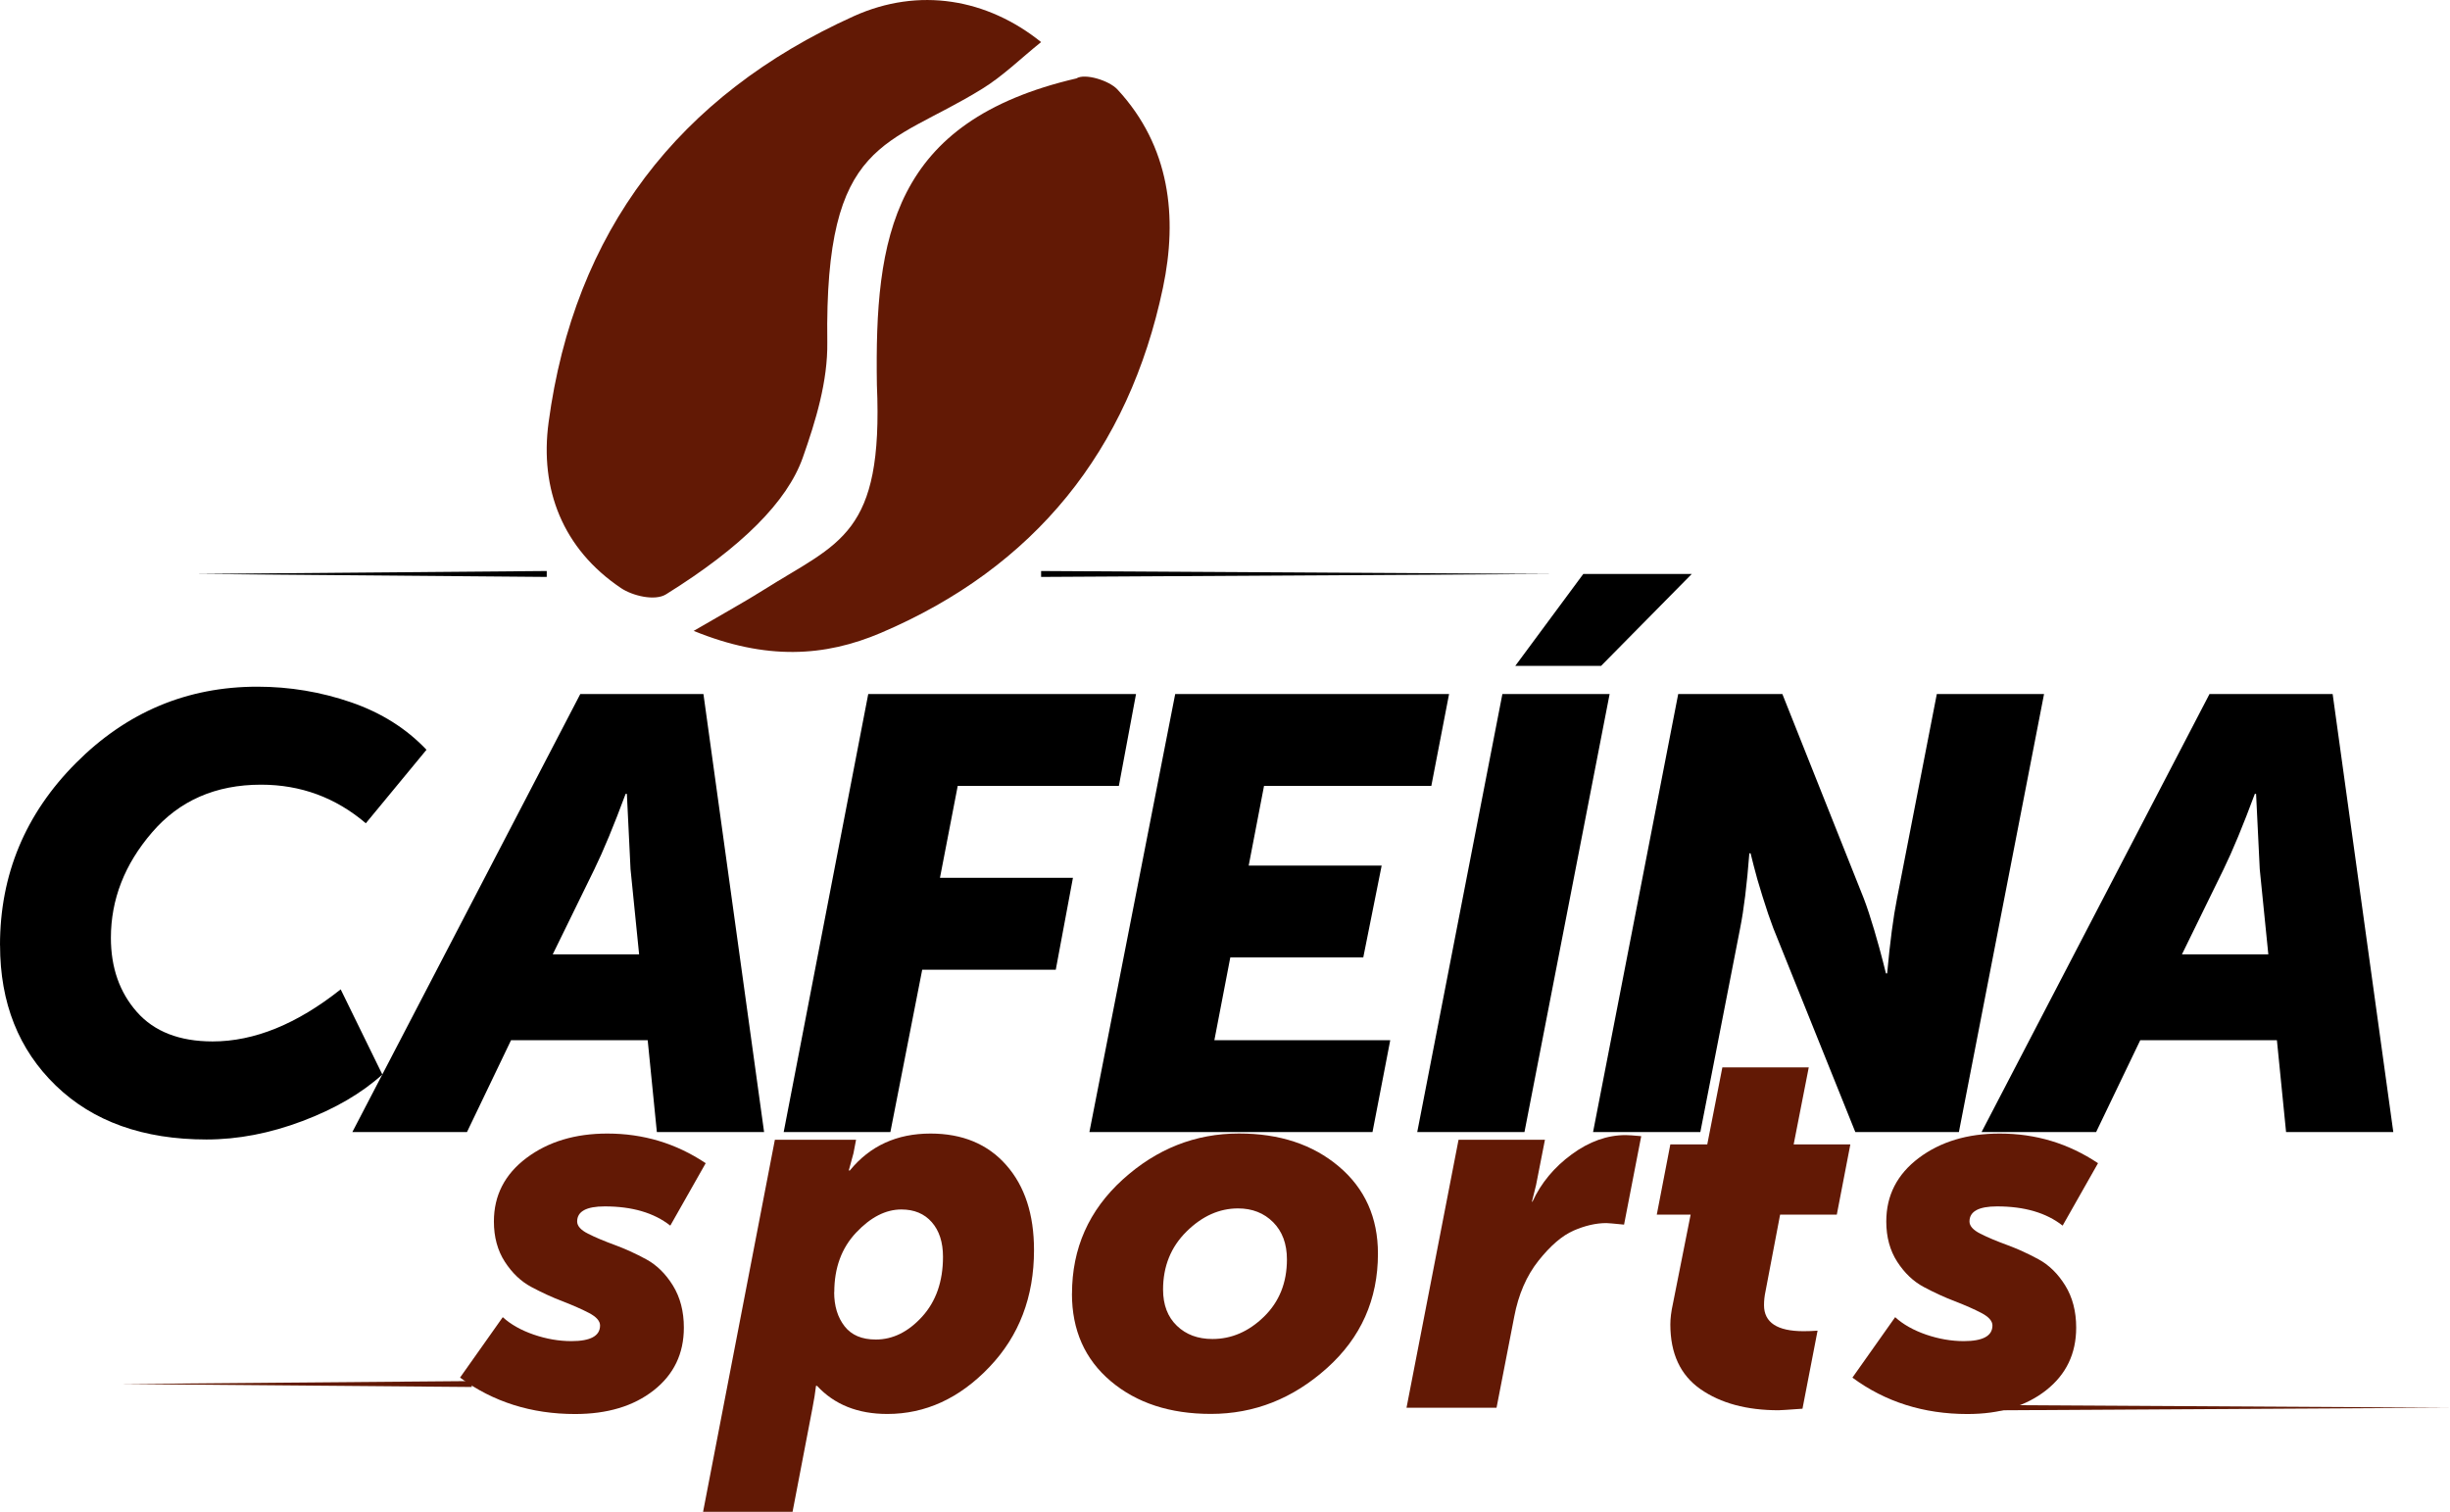 <?xml version="1.0" encoding="UTF-8"?><svg id="Camada_2" xmlns="http://www.w3.org/2000/svg" viewBox="0 0 414.01 255.49"><defs><style>.cls-1{fill:#621905;}</style></defs><g id="Camada_2-2"><g><g><path class="cls-1" d="M175.93,7.11c-3.4,2.73-6.42,5.72-9.94,7.89-16,9.9-26.67,8.18-26.19,42.83,.09,6.62-1.95,13.28-4.14,19.5q-3.95,11.18-23.11,23.11c-1.88,1.17-5.66,.26-7.62-1.06-9.87-6.64-13.74-16.74-12.23-27.97,4.33-32.31,21.95-55.28,51.54-68.66,11.09-5.01,22.6-2.94,31.69,4.36Z"/><path class="cls-1" d="M117.22,106.62c5.02-2.93,8.52-4.85,11.89-6.97,12.7-8.02,20.18-9.16,19.07-34.62-.38-24.93,2.52-44.52,33.72-51.78,1.41-.9,5.51,.33,6.94,1.88,8.87,9.59,10.2,21.52,7.68,33.5-5.78,27.48-21.67,47.25-47.67,58.33-9.49,4.04-19.37,4.66-31.63-.34Z"/></g><g><path d="M0,159.74c0-11.94,4.28-22.21,12.84-30.8,8.56-8.59,18.77-12.89,30.65-12.89,5.45,0,10.73,.88,15.84,2.64,5.11,1.76,9.35,4.44,12.74,8.02l-10.25,12.42c-5.11-4.35-11.01-6.52-17.71-6.52-7.66,0-13.81,2.69-18.43,8.08-4.63,5.38-6.94,11.32-6.94,17.81,0,5.04,1.47,9.21,4.4,12.53,2.93,3.31,7.2,4.97,12.79,4.97,7.04,0,14.25-2.93,21.64-8.8l7.04,14.39c-3.52,3.18-8.02,5.8-13.51,7.87-5.49,2.07-10.89,3.11-16.2,3.11-10.7,0-19.19-3.04-25.47-9.11-6.28-6.07-9.42-13.98-9.42-23.71Z"/><path d="M59.54,191.32l38.52-74.03h20.81l10.25,74.03h-18.12l-1.55-15.53h-23.09l-7.45,15.53h-19.36Zm33.86-30.03h14.6l-1.45-14.39-.62-12.74h-.21c-2,5.38-3.76,9.63-5.28,12.74l-7.04,14.39Z"/><path d="M132.43,191.32l14.29-74.03h45.25l-2.9,15.53h-27.23l-3,15.53h22.47l-2.9,15.53h-22.57l-5.38,27.44h-18.02Z"/><path d="M184.09,191.32l14.5-74.03h46.28l-3,15.53h-28.27l-2.59,13.46h22.47l-3.11,15.53h-22.47l-2.69,13.98h29.72l-3,15.53h-47.83Z"/><path d="M239.49,191.32l14.39-74.03h18.12l-14.39,74.03h-18.12Zm16.57-78.79l11.49-15.53h18.33l-15.32,15.53h-14.49Z"/><path d="M269.2,191.32l14.39-74.03h17.6l13.77,34.58c.55,1.45,1.14,3.23,1.76,5.33,.62,2.11,1.1,3.85,1.45,5.23l.52,2.07h.21c.48-5.31,1.04-9.53,1.66-12.63l6.73-34.58h18.12l-14.39,74.03h-17.5l-13.87-34.48c-.55-1.45-1.16-3.23-1.81-5.33-.66-2.1-1.16-3.85-1.5-5.23l-.52-2.07h-.21c-.41,5.32-.93,9.53-1.55,12.63l-6.73,34.48h-18.12Z"/><path d="M334.85,191.32l38.52-74.03h20.81l10.25,74.03h-18.12l-1.55-15.53h-23.09l-7.46,15.53h-19.36Zm33.86-30.03h14.6l-1.45-14.39-.62-12.74h-.21c-2,5.38-3.76,9.63-5.28,12.74l-7.04,14.39Z"/></g><g><path class="cls-1" d="M77.75,232.8l7.21-10.2c1.35,1.23,3.09,2.21,5.23,2.95,2.14,.73,4.26,1.1,6.37,1.1,3.22,0,4.84-.88,4.84-2.64,0-.76-.62-1.46-1.85-2.11-1.23-.64-2.73-1.3-4.48-1.98-1.76-.67-3.52-1.48-5.28-2.42-1.76-.94-3.25-2.36-4.48-4.26-1.23-1.9-1.85-4.18-1.85-6.81,0-4.4,1.83-7.97,5.5-10.73,3.66-2.75,8.22-4.13,13.67-4.13,6.1,0,11.64,1.67,16.62,5.01l-5.98,10.55c-2.76-2.17-6.45-3.25-11.08-3.25-3.11,0-4.66,.85-4.66,2.55,0,.76,.62,1.45,1.85,2.07,1.23,.62,2.73,1.25,4.48,1.89,1.76,.65,3.53,1.45,5.32,2.42,1.79,.97,3.3,2.45,4.53,4.44,1.23,1.99,1.85,4.37,1.85,7.12,0,4.4-1.7,7.93-5.1,10.6-3.4,2.67-7.83,4-13.28,4-7.39,0-13.86-2.05-19.43-6.15Z"/><path class="cls-1" d="M137.27,238.08l-3.34,17.41h-15.12l12.13-62.87h13.72l-.44,2.29-.79,2.9h.18c3.4-4.16,7.94-6.24,13.63-6.24,5.39,0,9.66,1.77,12.79,5.32,3.14,3.55,4.7,8.34,4.7,14.38,0,7.91-2.52,14.51-7.56,19.78-5.04,5.28-10.79,7.91-17.23,7.91-4.98,0-8.94-1.58-11.87-4.75h-.18c-.12,1.06-.32,2.35-.62,3.87Zm3.69-19.7c0,2.34,.59,4.26,1.76,5.76,1.17,1.5,2.93,2.24,5.28,2.24,2.87,0,5.48-1.29,7.83-3.87,2.34-2.58,3.52-5.95,3.52-10.11,0-2.46-.63-4.41-1.89-5.85-1.26-1.44-2.98-2.15-5.14-2.15-2.64,0-5.19,1.3-7.65,3.91-2.46,2.61-3.69,5.97-3.69,10.07Z"/><path class="cls-1" d="M181.15,218.64c0-7.68,2.86-14.11,8.57-19.3,5.72-5.19,12.27-7.78,19.65-7.78,6.86,0,12.48,1.86,16.88,5.58,4.4,3.72,6.6,8.63,6.6,14.73,0,7.74-2.87,14.19-8.62,19.34-5.75,5.16-12.28,7.74-19.61,7.74-6.92,0-12.56-1.85-16.93-5.54-4.37-3.69-6.55-8.62-6.55-14.77Zm15.39-.7c0,2.58,.78,4.62,2.33,6.11,1.55,1.5,3.56,2.24,6.02,2.24,3.22,0,6.13-1.26,8.71-3.78,2.58-2.52,3.87-5.74,3.87-9.67,0-2.64-.78-4.73-2.33-6.29-1.55-1.55-3.53-2.33-5.93-2.33-3.17,0-6.07,1.3-8.71,3.91-2.64,2.61-3.96,5.88-3.96,9.8Z"/><path class="cls-1" d="M237.68,237.9l8.79-45.28h14.6l-1.5,7.65-.7,2.81h.09c1.46-3.17,3.68-5.83,6.64-8,2.96-2.17,5.99-3.25,9.1-3.25,.47,0,1.35,.06,2.64,.18l-2.9,14.95c-1.76-.18-2.76-.26-2.99-.26-1.76,0-3.61,.43-5.54,1.27-1.94,.85-3.91,2.55-5.94,5.1-2.02,2.55-3.38,5.7-4.09,9.45l-2.99,15.39h-15.21Z"/><path class="cls-1" d="M282.26,223.83c0-1,.14-2.17,.44-3.52l2.99-15.04h-5.72l2.29-11.87h6.24l2.55-13.01h14.6l-2.55,13.01h9.58l-2.29,11.87h-9.58l-2.46,12.93c-.18,.82-.26,1.61-.26,2.37,0,2.93,2.23,4.4,6.68,4.4,.82,0,1.61-.03,2.37-.09l-2.55,13.19c-2.46,.18-3.81,.26-4.04,.26-5.39,0-9.79-1.19-13.19-3.56-3.4-2.37-5.1-6.02-5.1-10.95Z"/><path class="cls-1" d="M313.04,232.8l7.21-10.2c1.35,1.23,3.09,2.21,5.23,2.95,2.14,.73,4.26,1.1,6.37,1.1,3.22,0,4.84-.88,4.84-2.64,0-.76-.62-1.46-1.85-2.11-1.23-.64-2.72-1.3-4.48-1.98-1.76-.67-3.52-1.48-5.28-2.42-1.76-.94-3.25-2.36-4.48-4.26-1.23-1.9-1.85-4.18-1.85-6.81,0-4.4,1.83-7.97,5.49-10.73,3.66-2.75,8.22-4.13,13.67-4.13,6.1,0,11.63,1.67,16.62,5.01l-5.98,10.55c-2.76-2.17-6.45-3.25-11.08-3.25-3.11,0-4.66,.85-4.66,2.55,0,.76,.62,1.45,1.85,2.07,1.23,.62,2.73,1.25,4.48,1.89,1.76,.65,3.53,1.45,5.32,2.42,1.79,.97,3.3,2.45,4.53,4.44,1.23,1.99,1.85,4.37,1.85,7.12,0,4.4-1.7,7.93-5.1,10.6-3.4,2.67-7.82,4-13.28,4-7.39,0-13.87-2.05-19.43-6.15Z"/></g><polygon points="262.68 97 175.93 97.5 175.93 96.5 262.68 97"/><polygon class="cls-1" points="414.01 237.9 327.26 238.4 327.26 237.4 414.01 237.9"/><polygon points="92.39 97.5 33.01 97 92.39 96.5 92.39 97.5"/><polygon class="cls-1" points="79.72 234.4 20.34 233.9 79.72 233.4 79.72 234.4"/></g></g></svg>